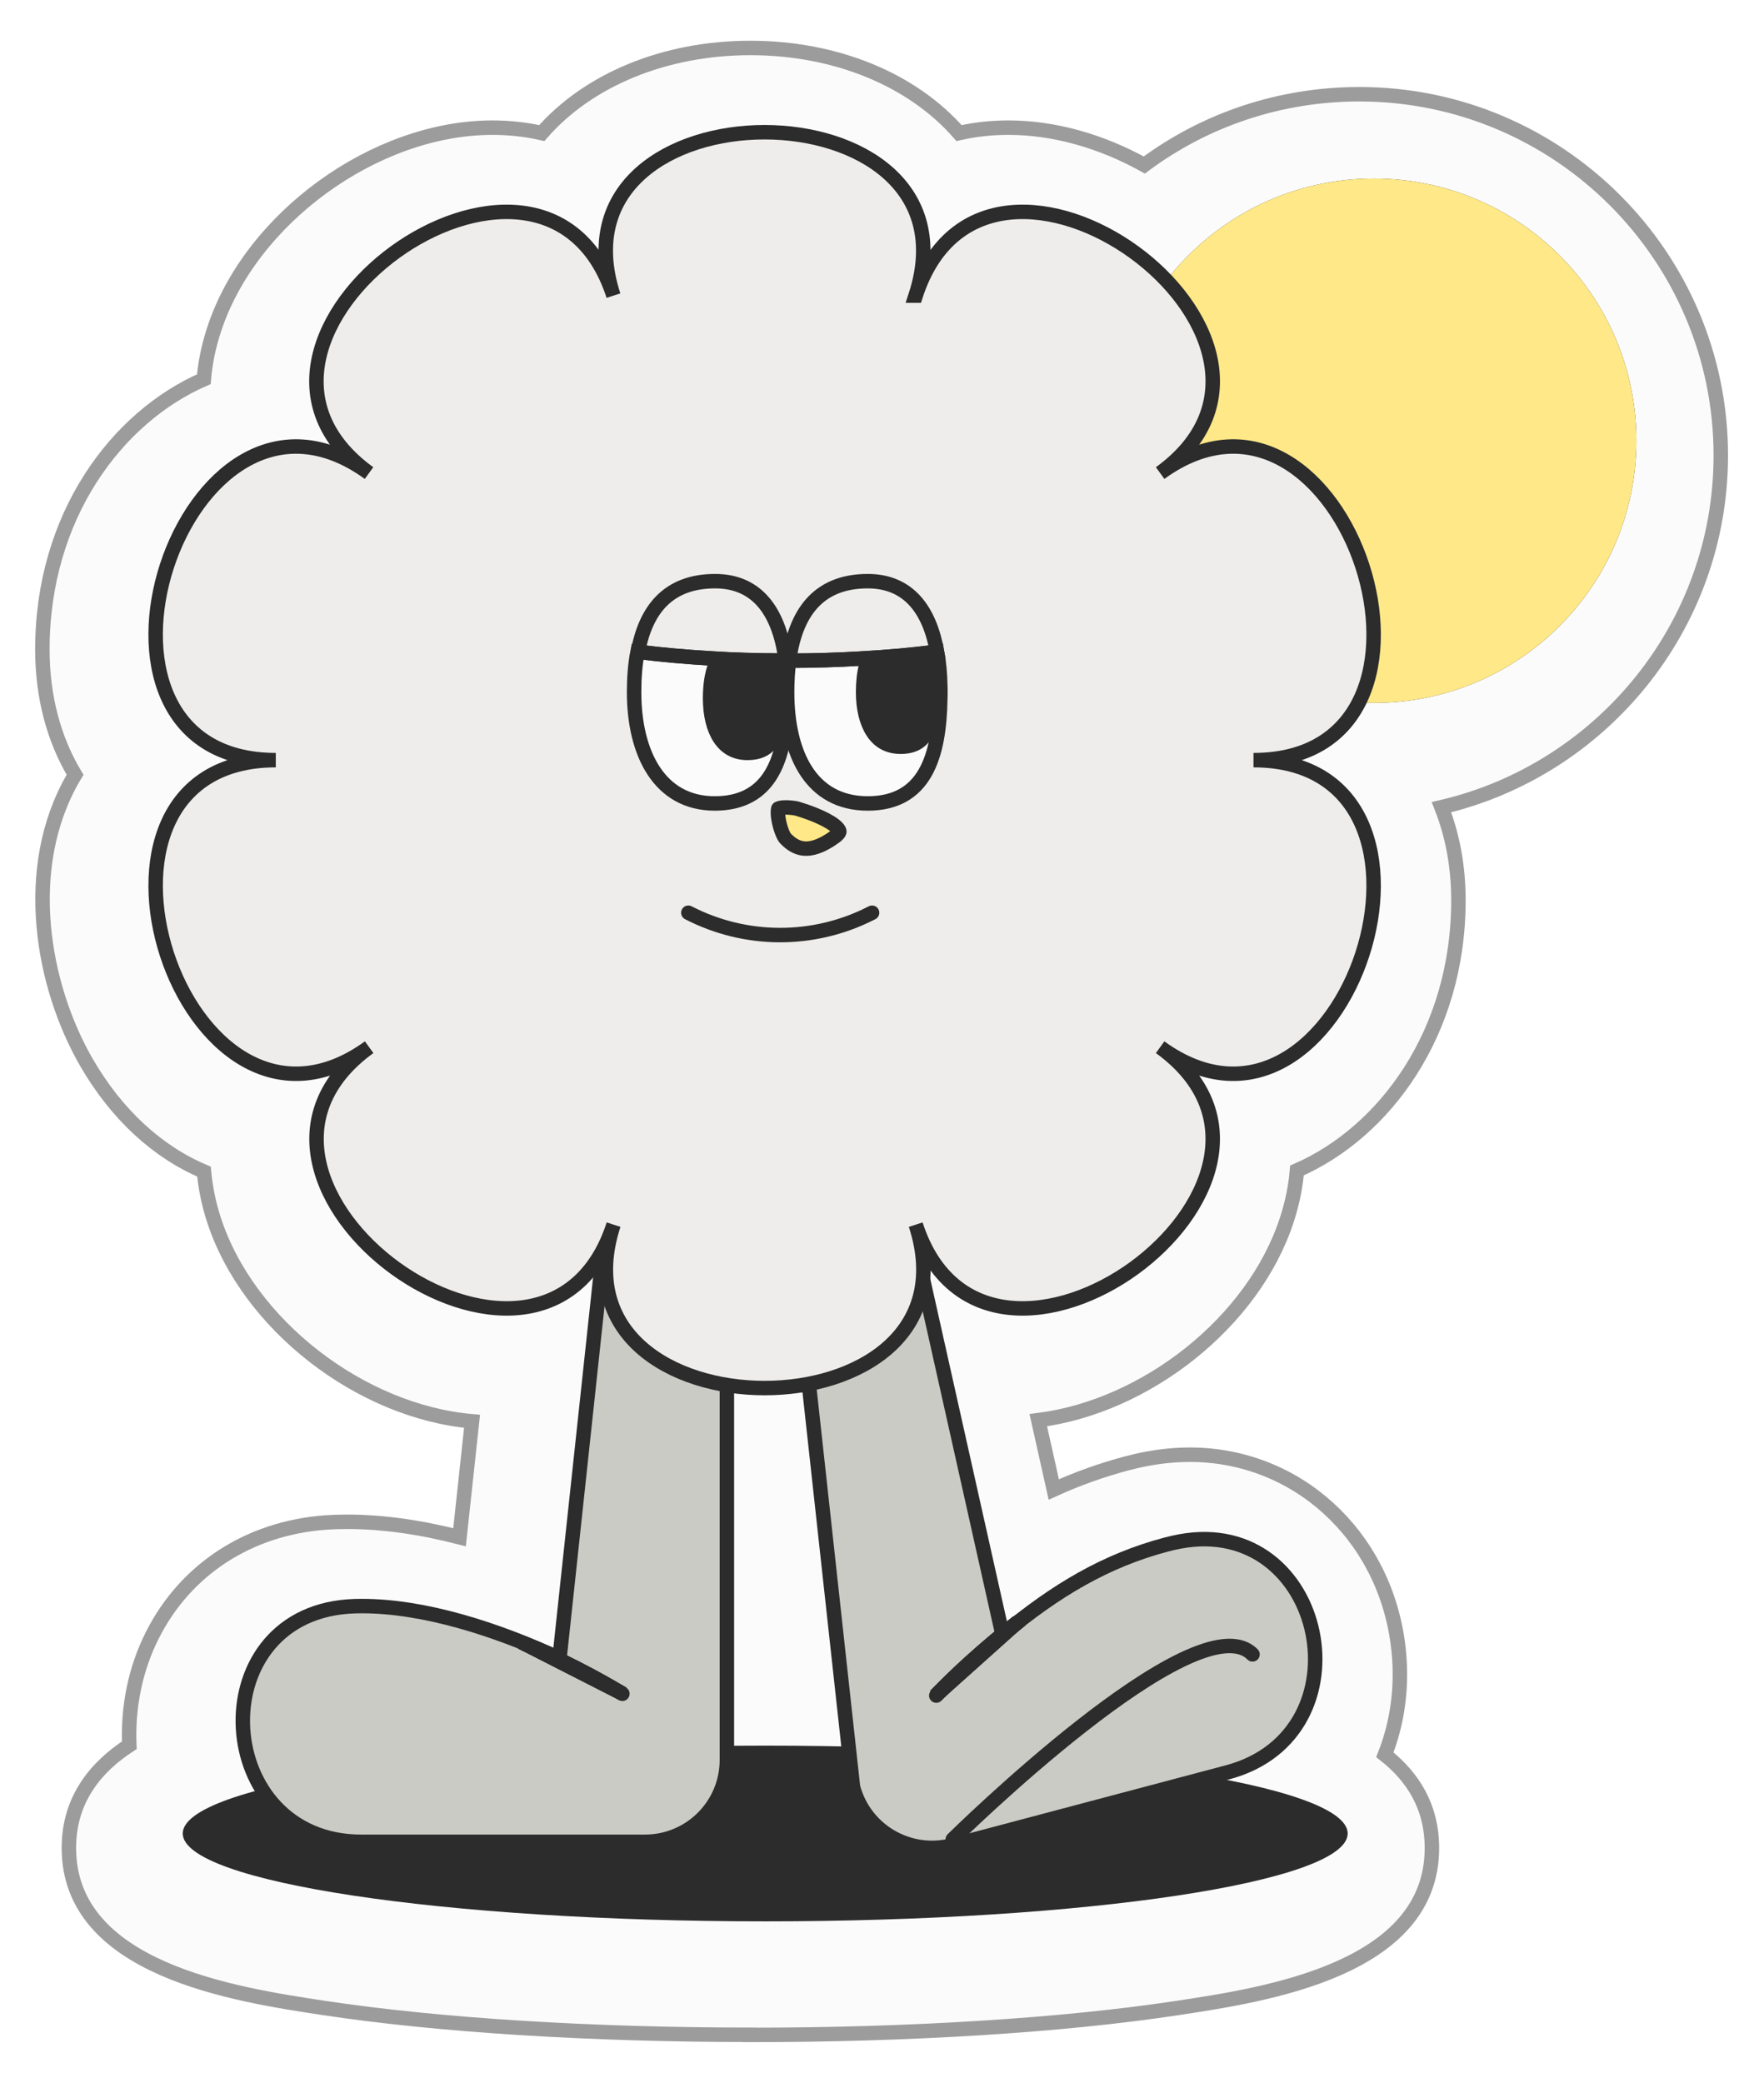 <svg width="122" height="144" viewBox="0 0 122 144" fill="none" xmlns="http://www.w3.org/2000/svg">
<g filter="url(#filter0_d_40000162_3690)">
<path d="M52.898 139.676C41.809 139.676 31.326 139.017 23.388 137.819C17.231 136.887 5.764 135.159 5.764 126.758C5.764 123.354 7.682 121.129 9.943 119.658C9.832 117.023 10.354 114.38 11.544 112.036C13.839 107.494 18.207 104.653 23.508 104.26C23.97 104.226 24.467 104.209 24.998 104.209C27.413 104.209 30.016 104.568 32.782 105.278L33.647 97.262C25.966 96.595 18.164 90.607 15.8 83.344C15.432 82.224 15.21 81.103 15.107 79.999C11.887 78.639 9.061 76.047 6.98 72.454C3.923 67.159 2.45 59.024 6.064 52.779C6.106 52.702 6.149 52.633 6.192 52.565C4.71 50.101 3.931 47.15 3.931 43.891C3.931 34.695 9.069 27.843 15.098 25.216C15.192 24.087 15.424 22.949 15.8 21.803C18.31 14.095 26.942 7.825 35.06 7.825C36.242 7.825 37.381 7.953 38.469 8.201C41.706 4.497 46.998 2.316 52.898 2.316C58.799 2.316 64.091 4.497 67.328 8.201C68.416 7.953 69.555 7.825 70.737 7.825C73.888 7.825 77.151 8.749 80.14 10.408C84.387 7.252 89.56 5.515 95.015 5.515C108.803 5.515 120.012 16.713 120.012 30.486C120.012 42.308 111.748 52.231 100.693 54.806C101.455 56.731 101.866 58.895 101.866 61.239C101.866 70.435 96.728 77.296 90.699 79.922C90.605 81.052 90.373 82.189 89.997 83.336C87.701 90.393 80.277 96.236 72.809 97.185L73.88 101.976C75.515 101.232 77.177 100.641 78.898 100.179C79.318 100.068 79.78 99.957 80.328 99.854C81.339 99.666 82.323 99.572 83.291 99.572C90.639 99.572 96.685 105.064 97.678 112.635C98.038 115.372 97.695 117.99 96.779 120.317C98.706 121.831 100.033 123.901 100.033 126.767C100.033 135.167 88.566 136.895 82.409 137.828C74.471 139.026 63.989 139.684 52.898 139.684V139.676Z" fill="#FBFBFB"/>
<path d="M52.898 139.676C41.809 139.676 31.326 139.017 23.388 137.819C17.231 136.887 5.764 135.159 5.764 126.758C5.764 123.354 7.682 121.129 9.943 119.658C9.832 117.023 10.354 114.38 11.544 112.036C13.839 107.494 18.207 104.653 23.508 104.26C23.97 104.226 24.467 104.209 24.998 104.209C27.413 104.209 30.016 104.568 32.782 105.278L33.647 97.262C25.966 96.595 18.164 90.607 15.8 83.344C15.432 82.224 15.21 81.103 15.107 79.999C11.887 78.639 9.061 76.047 6.98 72.454C3.923 67.159 2.45 59.024 6.064 52.779C6.106 52.702 6.149 52.633 6.192 52.565C4.71 50.101 3.931 47.15 3.931 43.891C3.931 34.695 9.069 27.843 15.098 25.216C15.192 24.087 15.424 22.949 15.8 21.803C18.31 14.095 26.942 7.825 35.06 7.825C36.242 7.825 37.381 7.953 38.469 8.201C41.706 4.497 46.998 2.316 52.898 2.316C58.799 2.316 64.091 4.497 67.328 8.201C68.416 7.953 69.555 7.825 70.737 7.825C73.888 7.825 77.151 8.749 80.14 10.408C84.387 7.252 89.56 5.515 95.015 5.515C108.803 5.515 120.012 16.713 120.012 30.486C120.012 42.308 111.748 52.231 100.693 54.806C101.455 56.731 101.866 58.895 101.866 61.239C101.866 70.435 96.728 77.296 90.699 79.922C90.605 81.052 90.373 82.189 89.997 83.336C87.701 90.393 80.277 96.236 72.809 97.185L73.88 101.976C75.515 101.232 77.177 100.641 78.898 100.179C79.318 100.068 79.78 99.957 80.328 99.854C81.339 99.666 82.323 99.572 83.291 99.572C90.639 99.572 96.685 105.064 97.678 112.635C98.038 115.372 97.695 117.99 96.779 120.317C98.706 121.831 100.033 123.901 100.033 126.767C100.033 135.167 88.566 136.895 82.409 137.828C74.471 139.026 63.989 139.684 52.898 139.684V139.676Z" stroke="#9C9C9C" stroke-miterlimit="10"/>
</g>
<path d="M95.025 48.597C105.047 48.597 113.172 40.482 113.172 30.47C113.172 20.459 105.047 12.343 95.025 12.343C85.003 12.343 76.879 20.459 76.879 30.47C76.879 40.482 85.003 48.597 95.025 48.597Z" fill="#2C2C2C"/>
<path d="M95.025 48.597C105.047 48.597 113.172 40.482 113.172 30.47C113.172 20.459 105.047 12.343 95.025 12.343C85.003 12.343 76.879 20.459 76.879 30.47C76.879 40.482 85.003 48.597 95.025 48.597Z" fill="#FEE888"/>
<path d="M52.923 132.833C75.171 132.833 93.207 130.114 93.207 126.759C93.207 123.405 75.171 120.685 52.923 120.685C30.675 120.685 12.639 123.405 12.639 126.759C12.639 130.114 30.675 132.833 52.923 132.833Z" fill="#2C2C2C"/>
<path d="M50.272 64.628V121.678C50.272 124.8 47.737 127.333 44.611 127.333H24.974C14.689 127.333 13.79 111.849 24.05 111.07C24.366 111.045 24.692 111.036 25.026 111.036C29.333 111.036 34.3 112.619 38.694 114.655L44.063 64.636H50.272V64.628Z" fill="#CBCBC5" stroke="#2C2C2C" stroke-miterlimit="10"/>
<path d="M43.045 117.1C42.12 116.569 40.074 115.303 36.152 113.592L43.045 117.1Z" fill="#CBCBC5"/>
<path d="M43.045 117.1C42.12 116.569 40.074 115.303 36.152 113.592" stroke="#2C2C2C" stroke-miterlimit="10" stroke-linecap="round"/>
<path d="M52.907 68.013L58.995 123.549C59.8 126.569 62.892 128.365 65.915 127.561L84.892 122.531C94.835 119.896 91.726 104.704 81.612 106.568C81.295 106.628 80.978 106.697 80.662 106.782C76.5 107.886 73.057 109.913 69.332 113.01L58.901 66.422L52.898 68.013H52.907Z" fill="#CBCBC5" stroke="#2C2C2C" stroke-miterlimit="10"/>
<path d="M64.754 117.225C65.508 116.472 67.169 114.727 70.518 112.066L64.754 117.225Z" fill="#CBCBC5"/>
<path d="M64.754 117.225C65.508 116.472 67.169 114.727 70.518 112.066" stroke="#2C2C2C" stroke-miterlimit="10" stroke-linecap="round"/>
<path d="M65.893 127.165C65.893 127.165 82.772 110.509 86.626 114.376" stroke="#2C2C2C" stroke-miterlimit="10" stroke-linecap="round"/>
<path d="M63.322 20.439C68.221 5.375 37.529 5.375 42.427 20.439C37.529 5.375 12.694 23.39 25.522 32.706C12.702 23.39 3.214 52.553 19.074 52.553C3.214 52.553 12.702 81.715 25.531 72.399C12.702 81.715 37.529 99.731 42.435 84.666C37.537 99.731 68.23 99.731 63.331 84.666C68.23 99.731 93.064 81.715 80.236 72.399C93.064 81.715 102.553 52.553 86.693 52.553C102.553 52.553 93.064 23.39 80.236 32.706C93.064 23.39 68.238 5.375 63.331 20.439H63.322Z" fill="#EEEDEB"/>
<path d="M63.322 20.439C68.221 5.375 37.529 5.375 42.427 20.439C37.529 5.375 12.694 23.39 25.522 32.706C12.702 23.39 3.214 52.553 19.074 52.553C3.214 52.553 12.702 81.715 25.531 72.399C12.702 81.715 37.529 99.731 42.435 84.666C37.537 99.731 68.23 99.731 63.331 84.666C68.23 99.731 93.064 81.715 80.236 72.399C93.064 81.715 102.553 52.553 86.693 52.553C102.553 52.553 93.064 23.39 80.236 32.706C93.064 23.39 68.238 5.375 63.331 20.439H63.322Z" fill="#EEEDEB" stroke="#2C2C2C" stroke-miterlimit="10"/>
<path d="M43.068 117.099L36.285 113.643C40.139 115.336 42.151 116.577 43.068 117.099Z" fill="white" stroke="#2C2C2C" stroke-miterlimit="10"/>
<path d="M43.068 117.099L36.285 113.643C40.139 115.336 42.151 116.577 43.068 117.099Z" fill="white" stroke="#2C2C2C" stroke-miterlimit="10" stroke-linecap="round"/>
<path d="M70.391 112.133L64.687 117.24C65.398 116.53 66.897 114.956 69.843 112.57C70.022 112.424 70.202 112.279 70.391 112.133Z" fill="white" stroke="#2C2C2C" stroke-miterlimit="10"/>
<path d="M70.391 112.133L64.687 117.24C65.398 116.53 66.897 114.956 69.843 112.57C70.022 112.424 70.202 112.279 70.391 112.133Z" fill="white" stroke="#2C2C2C" stroke-miterlimit="10" stroke-linecap="round"/>
<path d="M54.448 47.856V48.139C54.448 48.31 54.44 48.472 54.44 48.643C54.431 48.9 54.414 49.157 54.397 49.405C54.397 49.482 54.388 49.559 54.38 49.636C54.114 53.023 52.915 55.547 49.43 55.547C45.61 55.547 43.855 52.099 43.855 47.856C43.855 46.873 43.923 45.923 44.094 45.059C45.705 45.264 47.383 45.41 49.104 45.512C50.706 45.615 52.341 45.666 54.02 45.666C54.114 45.675 54.217 45.675 54.311 45.675C54.405 46.368 54.448 47.095 54.448 47.856Z" fill="#FBFBFB" stroke="#2C2C2C" stroke-miterlimit="10"/>
<path d="M49.456 46.029C50.845 46.112 52.259 46.157 53.704 46.163C53.854 46.635 53.943 47.194 53.974 47.815L53.986 48.148V48.292C53.986 48.414 53.985 48.508 53.978 48.607V48.616L53.977 48.626C53.969 48.873 53.952 49.121 53.935 49.369L53.934 49.387V49.404C53.934 49.448 53.929 49.496 53.92 49.575C53.822 50.381 53.614 50.999 53.275 51.41C52.956 51.797 52.478 52.052 51.702 52.052C50.822 52.052 50.202 51.668 49.781 51.029C49.344 50.367 49.111 49.41 49.111 48.292C49.111 47.41 49.217 46.636 49.456 46.029Z" fill="#2C2C2C" stroke="#2C2C2C"/>
<path d="M65.04 47.856C65.04 48.002 65.04 48.147 65.032 48.293C64.972 52.33 63.953 55.547 60.014 55.547C56.074 55.547 54.438 52.099 54.438 47.856C54.438 47.095 54.481 46.368 54.575 45.675C56.254 45.675 57.89 45.624 59.491 45.529C61.238 45.435 62.917 45.29 64.544 45.085H64.552C64.638 45.085 64.724 45.076 64.809 45.059C64.946 45.786 65.015 46.573 65.032 47.394C65.04 47.548 65.04 47.702 65.04 47.856Z" fill="#FBFBFB" stroke="#2C2C2C" stroke-miterlimit="10"/>
<path d="M54.4 55.821C54.564 55.824 54.722 55.84 54.84 55.855C54.898 55.862 54.945 55.869 54.977 55.874C54.993 55.877 55.005 55.88 55.013 55.881C55.016 55.882 55.019 55.882 55.02 55.882H55.021L55.093 55.896C55.118 55.903 55.149 55.912 55.183 55.922C55.311 55.96 55.491 56.017 55.702 56.089C56.127 56.235 56.658 56.441 57.121 56.686C57.352 56.808 57.556 56.934 57.717 57.062C57.88 57.192 57.975 57.303 58.019 57.388C58.057 57.459 58.053 57.495 58.043 57.526C58.027 57.573 57.966 57.682 57.757 57.837C56.788 58.547 56.089 58.712 55.588 58.663C55.089 58.614 54.681 58.344 54.31 57.952C54.27 57.909 54.192 57.783 54.102 57.563C54.018 57.355 53.941 57.104 53.886 56.851C53.83 56.595 53.799 56.354 53.8 56.162C53.8 55.944 53.841 55.889 53.826 55.908C53.814 55.923 53.833 55.89 53.961 55.859C54.079 55.831 54.233 55.819 54.4 55.821Z" fill="#FEE888" stroke="#2C2C2C"/>
<path d="M47.606 63.102C51.545 65.138 56.229 65.164 60.194 63.162L60.314 63.102" stroke="#2C2C2C" stroke-miterlimit="10" stroke-linecap="round"/>
<path d="M54.339 45.68C54.245 45.68 54.142 45.68 54.048 45.671C52.369 45.671 50.734 45.62 49.132 45.517C47.411 45.415 45.733 45.269 44.123 45.064C44.645 42.207 46.169 40.179 49.458 40.179C52.515 40.179 53.937 42.498 54.339 45.68Z" stroke="#2C2C2C" stroke-miterlimit="10"/>
<path d="M64.806 45.064C64.72 45.081 64.635 45.09 64.549 45.09H64.54C62.913 45.295 61.235 45.44 59.488 45.535C57.886 45.629 56.251 45.68 54.572 45.68C54.992 42.498 56.499 40.179 60.01 40.179C62.87 40.179 64.301 42.207 64.806 45.064Z" stroke="#2C2C2C" stroke-miterlimit="10"/>
<path d="M64.265 45.632C64.436 46.131 64.536 46.738 64.569 47.426V47.43C64.577 47.568 64.577 47.708 64.577 47.864C64.577 48.012 64.578 48.143 64.57 48.271H64.569V48.285C64.536 49.334 64.372 50.182 64.019 50.756C63.694 51.285 63.183 51.625 62.286 51.625C61.406 51.625 60.785 51.24 60.364 50.601C59.928 49.94 59.694 48.981 59.694 47.864C59.694 47.17 59.759 46.546 59.903 46.014C61.402 45.927 62.852 45.801 64.265 45.632Z" fill="#2C2C2C" stroke="#2C2C2C"/>
<defs>
<filter id="filter0_d_40000162_3690" x="0.431" y="0.816" width="121.081" height="142.368" filterUnits="userSpaceOnUse" color-interpolation-filters="sRGB">
<feFlood flood-opacity="0" result="BackgroundImageFix"/>
<feColorMatrix in="SourceAlpha" type="matrix" values="0 0 0 0 0 0 0 0 0 0 0 0 0 0 0 0 0 0 127 0" result="hardAlpha"/>
<feOffset dx="-1" dy="1"/>
<feGaussianBlur stdDeviation="1"/>
<feComposite in2="hardAlpha" operator="out"/>
<feColorMatrix type="matrix" values="0 0 0 0 0 0 0 0 0 0 0 0 0 0 0 0 0 0 0.25 0"/>
<feBlend mode="normal" in2="BackgroundImageFix" result="effect1_dropShadow_40000162_3690"/>
<feBlend mode="normal" in="SourceGraphic" in2="effect1_dropShadow_40000162_3690" result="shape"/>
</filter>
</defs>
</svg>
